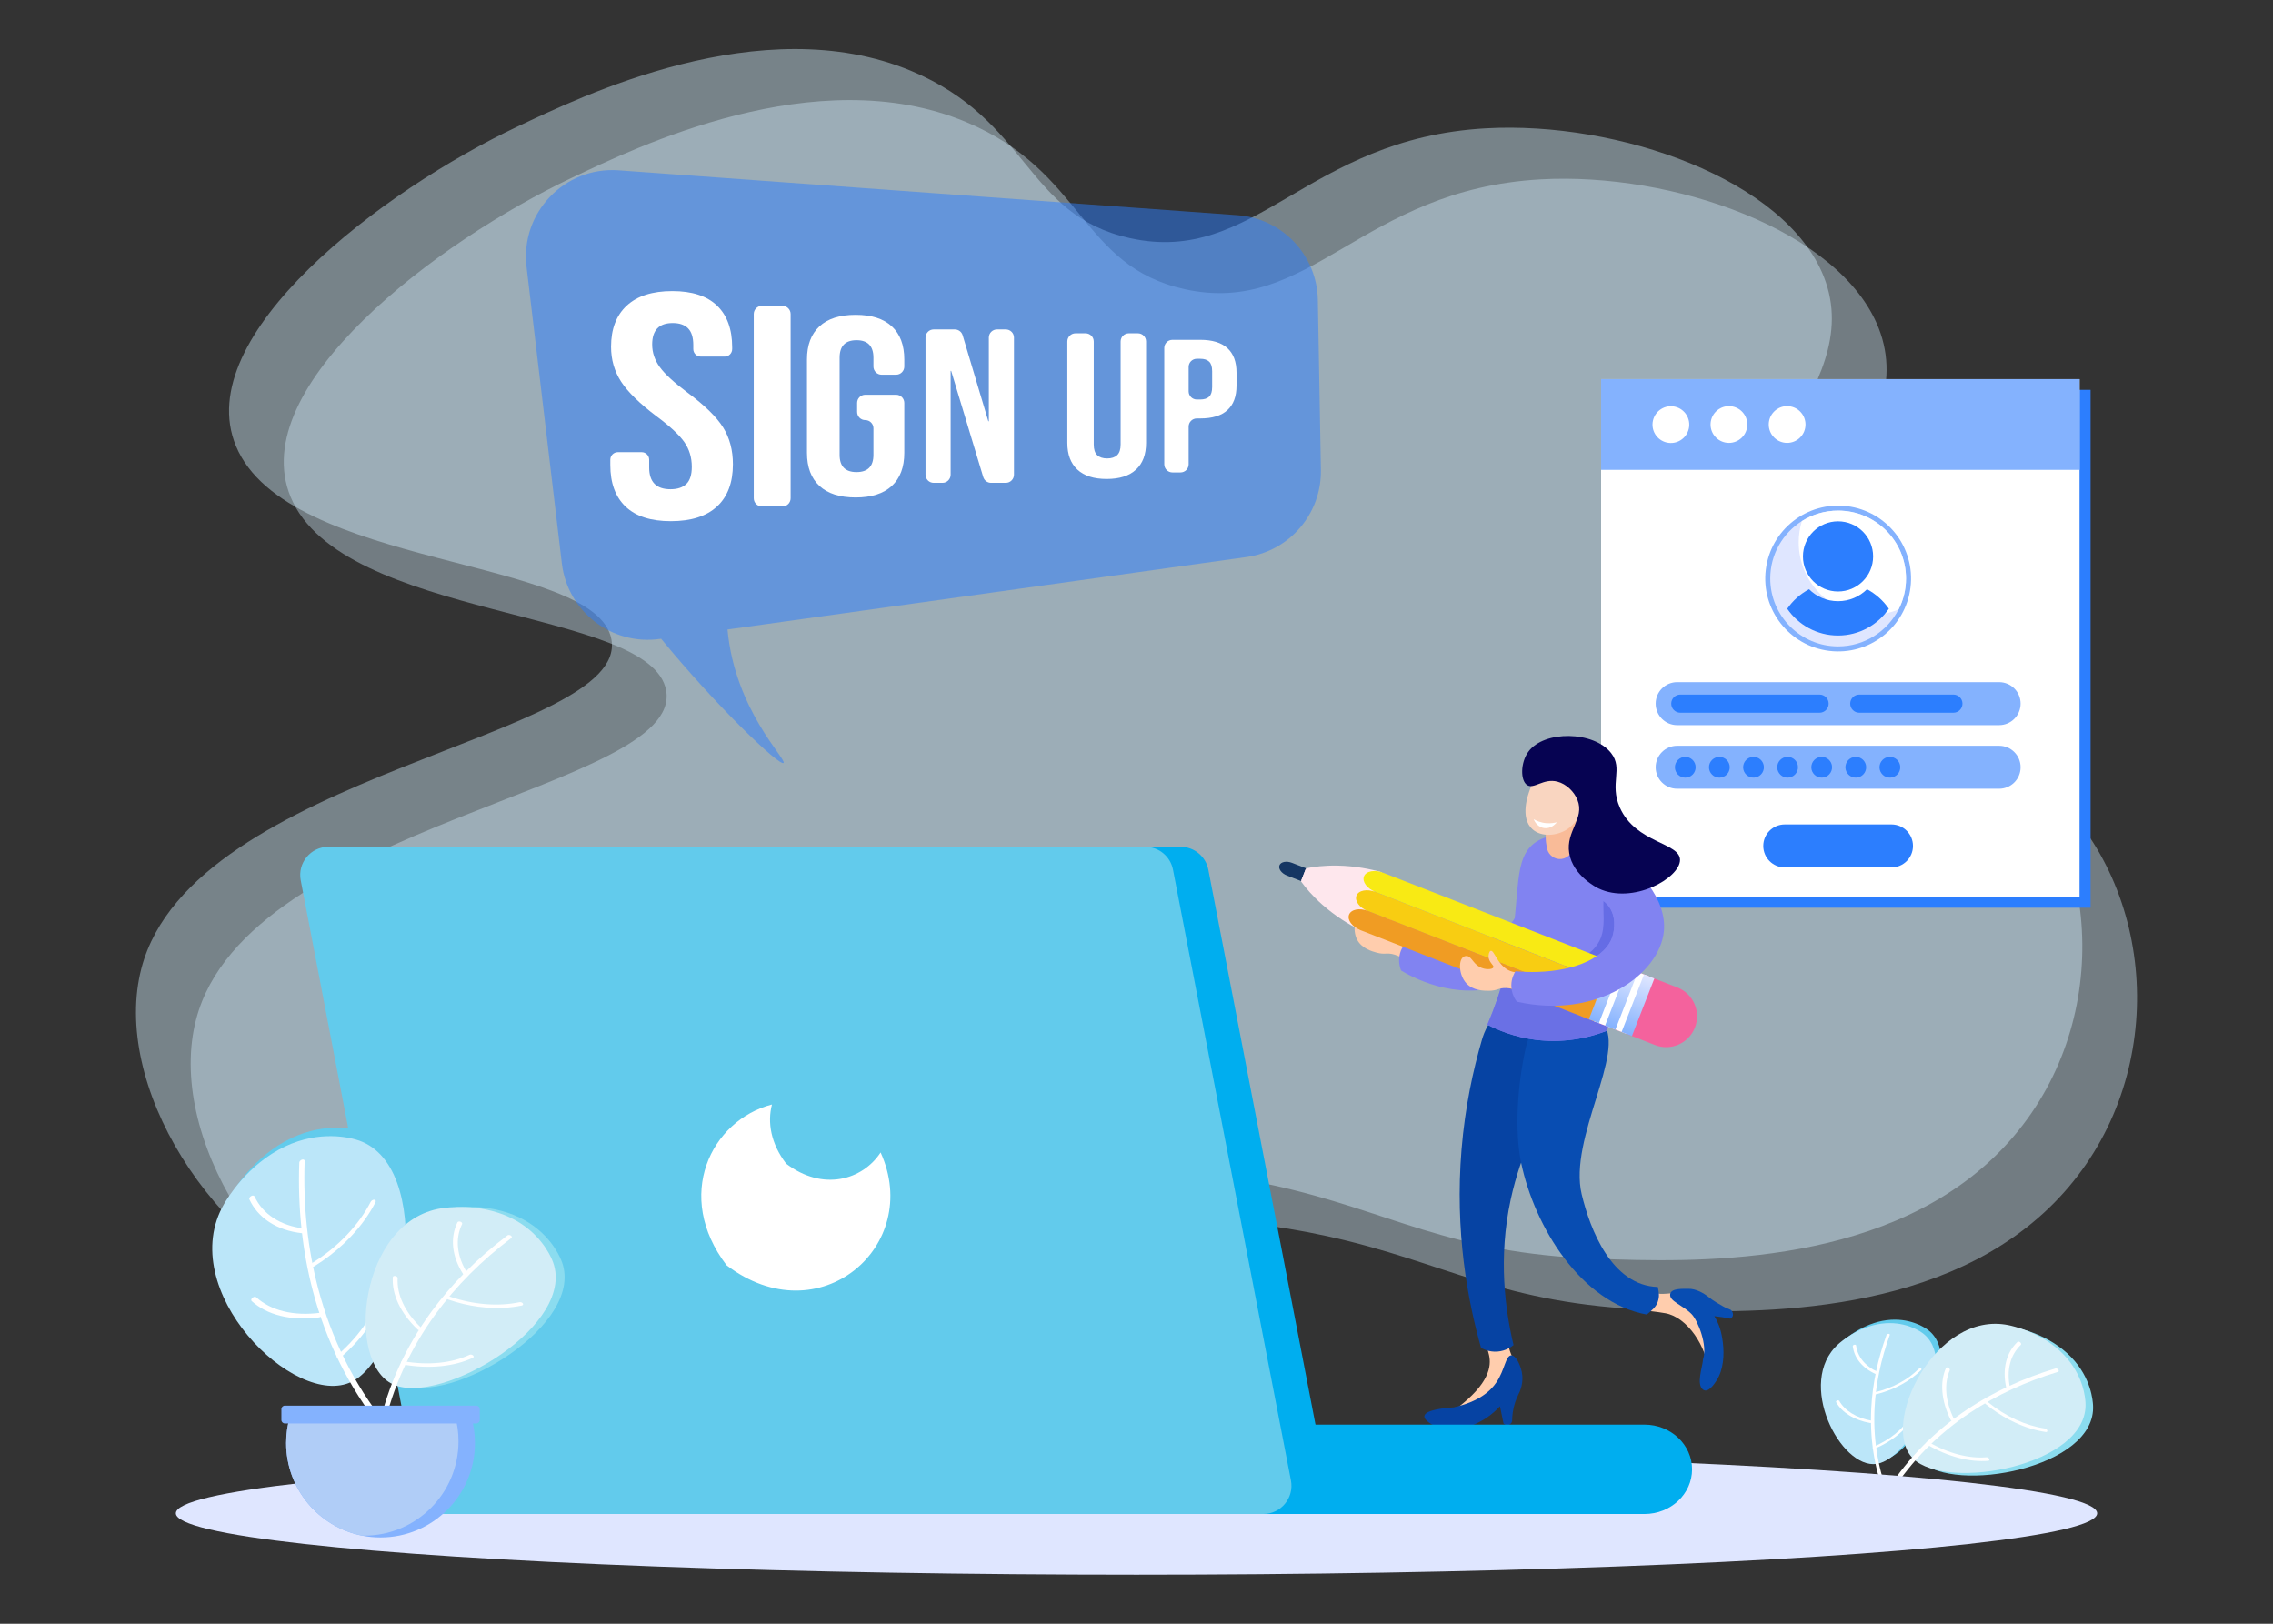 <svg xmlns="http://www.w3.org/2000/svg" enable-background="new 0 0 2800 2000" viewBox="0 0 2800 2000"><rect x="0" y="0" width="2800" height="2000" fill="#333333" stroke="none"/><rect width="2000" height="2000" x="400" fill="#fff" fill-rule="evenodd" clip-rule="evenodd" display="none"/><path fill="#d5f0ff" d="M707.58,1359.79c19.22,29.67,207.5,255.11,359.27,257.85c136.87,2.47,181.26-195.94,325.02-181.25  c107.05,10.94,120.67,124.87,244.7,164.42c121.91,38.87,283.1-8.02,364.25-95.77c422.15-456.43,199.57-1136.24-156.86-1327.9  c-160.95-86.55-258.86,152.78-596.89,109.99c-203.27-25.73-165.41-147.52-340.55-66.72C703.32,314.16,374.55,845.69,707.58,1359.79z  " display="none" opacity=".5"/><path fill="#62cbec" d="M2317.92,1798.83c43.99-6.62,104.87-129.56,54.97-162.2c-3.25-2.12-21.43-14.01-48.69-10.53     c-29.38,3.76-50.95,23.02-53.43,25.23C2218.1,1698.36,2273.6,1805.5,2317.92,1798.83z"/><path fill="#bbe6f9" d="M2311.7,1803.09c43.99-6.62,104.87-129.56,54.97-162.2c-3.25-2.13-21.43-14.01-48.69-10.53     c-29.38,3.76-50.95,23.02-53.43,25.23C2211.89,1702.62,2267.38,1809.76,2311.7,1803.09z"/><path fill="#fff" d="M2323.52,1840.49c0.03-0.01,0.05-0.02,0.08-0.02c1.1-0.37,1.78-1.24,1.51-1.96       c-12.48-33.28-17.81-68.67-15.84-105.17c1.57-29.19,7.84-59.1,18.63-88.92c0.29-0.8-0.36-1.48-1.46-1.5       c-1.1-0.02-2.22,0.61-2.51,1.42c-10.87,30.03-17.18,60.17-18.77,89.56c-1.98,36.77,3.39,72.41,15.96,105.93       C2321.37,1840.53,2322.44,1840.82,2323.52,1840.49z"/><path fill="#fff" d="M2312.28,1692.49c0.42-0.13,0.81-0.34,1.12-0.63c0.75-0.71,0.68-1.59-0.17-1.98       c-7.81-3.53-14.12-8.21-18.74-13.93c-4.48-5.54-7.18-11.81-8.03-18.65c-0.1-0.77-1.09-1.18-2.22-0.93       c-1.13,0.25-1.97,1.07-1.87,1.84c0.9,7.18,3.74,13.78,8.44,19.6c4.86,6.01,11.48,10.93,19.69,14.64       C2311.01,1692.68,2311.67,1692.68,2312.28,1692.49z"/><path fill="#fff" d="M2304.91,1752.63c0.6-0.18,1.13-0.53,1.43-0.99c0.51-0.78,0.1-1.57-0.92-1.75       c-9.35-1.71-17.59-4.76-24.48-9.05c-6.68-4.16-11.82-9.32-15.26-15.34c-0.39-0.67-1.56-0.86-2.63-0.42       c-1.07,0.44-1.62,1.34-1.23,2.02c3.62,6.33,9.02,11.75,16.04,16.12c7.25,4.51,15.9,7.71,25.73,9.51       C2304,1752.81,2304.47,1752.77,2304.91,1752.63z"/><path fill="#fff" d="M2318.29,1715.45c8.41-2.56,16.46-5.93,24.01-10.06c9.31-5.08,17.46-11.09,24.25-17.86       c0.72-0.72,0.6-1.6-0.27-1.95c-0.87-0.36-2.17-0.06-2.89,0.66c-6.46,6.45-14.22,12.17-23.08,17       c-9.14,4.99-19.04,8.82-29.42,11.38c-1.13,0.28-1.93,1.12-1.79,1.87c0.14,0.76,1.16,1.14,2.29,0.86       C2313.72,1716.78,2316.02,1716.15,2318.29,1715.45z"/><path fill="#fff" d="M2309.4,1784.38c0.11-0.03,0.22-0.07,0.32-0.12c10.27-4.39,19.54-9.9,27.57-16.38       c7.78-6.28,14.05-13.21,18.65-20.59c0.49-0.79,0.06-1.56-0.97-1.73c-1.02-0.17-2.25,0.33-2.74,1.11       c-4.37,7.03-10.34,13.62-17.75,19.59c-7.64,6.17-16.46,11.41-26.23,15.58c-1.06,0.45-1.59,1.36-1.19,2.03       C2307.44,1784.48,2308.44,1784.68,2309.4,1784.38z"/><path fill="#8bdcef" d="M2365.79,1799.63c41.19,40.87,217.23,8.81,212.51-68.82c-0.31-5.06-2.03-33.33-26.91-59.14     c-26.81-27.81-63.76-35.38-68-36.25C2393.17,1616.95,2324.29,1758.45,2365.79,1799.63z"/><path fill="#d2edf7" d="M2356.49,1796.44c41.19,40.87,217.23,8.81,212.51-68.82c-0.31-5.05-2.03-33.33-26.91-59.14     c-26.81-27.81-63.76-35.38-68-36.25C2383.87,1613.76,2314.99,1755.26,2356.49,1796.44z"/><path fill="#fff" d="M2326.56,1837.93c0.03,0.02,0.06,0.04,0.08,0.06c1.24,0.87,2.69,0.89,3.23,0.05       c25.1-38.98,57.97-72.12,97.69-98.49c31.76-21.08,67.94-37.82,107.54-49.76c1.07-0.32,1.26-1.53,0.43-2.69       c-0.83-1.16-2.37-1.85-3.44-1.53c-39.89,12.02-76.33,28.88-108.32,50.12c-40.01,26.56-73.12,59.94-98.4,99.2       C2324.85,1835.72,2325.38,1837.06,2326.56,1837.93z"/><path fill="#fff" d="M2472.65,1710.91c0.46,0.34,0.99,0.59,1.53,0.68c1.33,0.24,2.2-0.53,1.94-1.71       c-2.39-10.92-2.4-21.17-0.02-30.45c2.31-9,6.77-16.71,13.25-22.93c0.73-0.7,0.39-2.06-0.75-3.05       c-1.14-0.99-2.66-1.22-3.38-0.53c-6.82,6.53-11.5,14.64-13.93,24.09c-2.5,9.76-2.5,20.53,0.02,32       C2471.46,1709.72,2471.98,1710.42,2472.65,1710.91z"/><path fill="#fff" d="M2403.98,1750.03c0.65,0.48,1.44,0.77,2.14,0.72c1.22-0.08,1.72-1.12,1.12-2.33       c-5.49-11.11-8.72-22.1-9.6-32.66c-0.85-10.23,0.55-19.62,4.16-27.92c0.4-0.93-0.31-2.31-1.61-3.08       c-1.29-0.77-2.67-0.65-3.07,0.28c-3.8,8.71-5.27,18.59-4.38,29.34c0.92,11.1,4.31,22.65,10.09,34.33       C2403.1,1749.22,2403.51,1749.68,2403.98,1750.03z"/><path fill="#fff" d="M2453.31,1735.08c9.23,6.8,19.02,12.6,29.22,17.29c12.56,5.78,25.2,9.64,37.58,11.46       c1.32,0.19,2.14-0.61,1.83-1.81c-0.31-1.19-1.63-2.32-2.94-2.51c-11.77-1.74-23.8-5.4-35.76-10.9       c-12.33-5.68-24.05-13.05-34.81-21.92c-1.17-0.96-2.67-1.15-3.35-0.42c-0.68,0.73-0.29,2.1,0.88,3.07       C2448.36,1731.33,2450.81,1733.24,2453.31,1735.08z"/><path fill="#fff" d="M2374.27,1779.47c0.12,0.09,0.24,0.17,0.38,0.25c12.58,7.33,25.57,12.74,38.61,16.09       c12.63,3.25,24.76,4.42,36.07,3.48c1.2-0.1,1.68-1.16,1.06-2.36c-0.62-1.2-2.1-2.1-3.3-2c-10.76,0.9-22.3-0.22-34.32-3.31       c-12.4-3.19-24.76-8.34-36.73-15.31c-1.3-0.76-2.66-0.61-3.04,0.34C2372.64,1777.49,2373.21,1778.68,2374.27,1779.47z"/><g><path fill="#d5f0ff" d="M2160.89,728.16c50.39,110.85,209.75,80.39,320.61,207.12c115.15,131.63,115.66,355.03-25.48,490.3    c-143.21,137.26-375.07,128.97-488.12,124.92c-185.78-6.65-254.18-58.8-400.75-90.84c-513.07-112.18-804.04,280.01-1131.94,146.68    c-178.42-72.55-297.95-272.48-260.99-413.74c63.25-241.79,600.34-283.1,578.97-404.91c-17.95-102.36-399.48-86.2-462.54-238.36    c-56.53-136.42,181.38-315.31,347.09-393.58c76.38-36.08,299.94-145.5,484.6-68.47c146.1,60.95,140.7,177.41,269.35,205.98    c155.1,34.45,217.27-122.77,438.58-135.2c163.07-9.16,369.31,62.72,416.55,183.12C2302.35,482.72,2100.12,594.47,2160.89,728.16z" opacity=".42"/><path fill="#d5f0ff" d="M2228.29,791.03c50.39,110.85,209.75,80.39,320.61,207.12c115.15,131.63,115.66,355.03-25.48,490.3    c-143.21,137.26-375.07,128.97-488.12,124.92c-185.78-6.65-254.18-58.8-400.75-90.84c-513.07-112.18-804.04,280.01-1131.94,146.68    c-178.42-72.55-297.95-272.48-260.99-413.74c63.25-241.79,600.34-283.1,578.97-404.91c-17.95-102.36-399.48-86.2-462.54-238.36    c-56.53-136.42,181.38-315.31,347.09-393.58c76.38-36.08,299.94-145.5,484.6-68.47c146.1,60.95,140.7,177.41,269.35,205.98    c155.1,34.45,217.27-122.77,438.58-135.2c163.07-9.16,369.31,62.72,416.55,183.12C2369.75,545.6,2167.52,657.35,2228.29,791.03z" opacity=".39"/></g><ellipse cx="1400" cy="1863.92" fill="#dfe6ff" rx="1183.37" ry="75.67"/><g><path fill="#2c7efe" d="M1623.38,369.42c-0.98-55.13-43.86-100.4-98.85-104.38c-254.14-18.42-508.27-36.83-762.41-55.25    c-66.79-4.84-121.44,52.39-113.52,118.88c14.5,121.79,29,243.59,43.5,365.38c7.06,59.28,61.42,101.2,120.55,92.95    c0.58-0.08,1.16-0.16,1.74-0.24c67.94,82.92,146.38,157.81,150.85,152.9c4.04-4.44-60.13-65.55-69.06-164.31    c213.04-29.73,426.08-59.45,639.12-89.18c53.37-7.45,92.78-53.57,91.82-107.45C1625.88,508.95,1624.63,439.18,1623.38,369.42z" opacity=".5"/><path fill="#fff" d="M770.67,624.07c-12.59-11.94-18.88-29.06-18.88-51.38v-6.47c0-5.13,4.16-9.28,9.28-9.28h29.33     c5.13,0,9.28,4.16,9.28,9.28v9.62c0,17.85,8.75,26.77,26.25,26.77c8.59,0,15.12-2.17,19.57-6.5c4.45-4.33,6.68-11.35,6.68-21.06     c0-11.54-3.07-21.71-9.21-30.51c-6.14-8.79-17.5-19.35-34.08-31.69c-20.88-15.75-35.46-29.98-43.75-42.72     c-8.29-12.73-12.43-27.1-12.43-43.11c0-21.78,6.45-38.64,19.34-50.59c12.9-11.94,31.62-17.91,56.19-17.91     c24.25,0,42.6,5.97,55.04,17.91c12.43,11.95,18.65,29.07,18.65,51.38v2.13c0,5.13-4.16,9.28-9.28,9.28H863.3     c-5.13,0-9.28-4.16-9.28-9.28v-4.89c0-9.45-2.15-16.34-6.45-20.67c-4.3-4.33-10.59-6.5-18.88-6.5c-16.89,0-25.33,8.8-25.33,26.38     c0,9.98,3.14,19.29,9.44,27.95c6.29,8.66,17.73,19.16,34.31,31.49c21.18,15.75,35.76,30.06,43.75,42.91     c7.98,12.86,11.97,27.95,11.97,45.27c0,22.58-6.53,39.9-19.57,51.97c-13.05,12.08-32.01,18.11-56.88,18.11     C801.83,641.98,783.25,636.01,770.67,624.07z"/><path fill="#fff" d="M938.57,376.7h25.32c5.55,0,10.05,4.5,10.05,10.05v227.01c0,5.55-4.5,10.05-10.05,10.05h-25.32     c-5.55,0-10.05-4.5-10.05-10.05V386.75C928.52,381.2,933.02,376.7,938.57,376.7z"/><path fill="#fff" d="M1009.43,598.52c-10.23-9.48-15.35-23.07-15.35-40.78V442.76c0-17.7,5.12-31.29,15.35-40.78     c10.23-9.48,25.09-14.22,44.59-14.22c19.49,0,34.36,4.74,44.59,14.22c10.23,9.48,15.35,23.07,15.35,40.78v8.7     c0,5.55-4.5,10.05-10.05,10.05h-17.91c-5.55,0-10.05-4.5-10.05-10.05v-10.88c0-14.37-6.94-21.56-20.83-21.56     c-13.89,0-20.83,7.19-20.83,21.56v119.67c0,14.17,6.94,21.25,20.83,21.25c13.89,0,20.83-7.08,20.83-21.25v-32.75     c0-5.55-4.5-10.05-10.05-10.05l0,0c-5.55,0-10.05-4.5-10.05-10.05v-11.14c0-5.55,4.5-10.05,10.05-10.05h38.01     c5.55,0,10.05,4.5,10.05,10.05v61.5c0,17.71-5.12,31.3-15.35,40.78c-10.24,9.48-25.1,14.22-44.59,14.22     C1034.53,612.73,1019.67,608,1009.43,598.52z"/><path fill="#fff" d="M1150.16,405.75h26.05c4.44,0,8.36,2.92,9.63,7.17l31.65,105.96h0.63V415.8c0-5.55,4.5-10.05,10.05-10.05     h10.85c5.55,0,10.05,4.5,10.05,10.05v168.9c0,5.55-4.5,10.05-10.05,10.05h-18.18c-4.43,0-8.34-2.9-9.62-7.14l-39.53-130.83h-0.63     V584.7c0,5.55-4.5,10.05-10.05,10.05h-10.85c-5.55,0-10.05-4.5-10.05-10.05V415.8C1140.11,410.25,1144.61,405.75,1150.16,405.75z     "/><path fill="#fff" d="M1327.23,578.47c-8.28-7.66-12.42-18.66-12.42-32.98v-124.9c0-5.55,4.5-10.05,10.05-10.05h12.42     c5.55,0,10.05,4.5,10.05,10.05v126.92c0,6.07,1.43,10.45,4.29,13.14c2.85,2.7,6.95,4.04,12.27,4.04c5.32,0,9.41-1.35,12.27-4.04     c2.85-2.69,4.29-7.08,4.29-13.14V420.59c0-5.55,4.5-10.05,10.05-10.05h11.24c5.55,0,10.05,4.5,10.05,10.05v124.9     c0,14.32-4.14,25.32-12.42,32.98c-8.28,7.67-20.3,11.5-36.07,11.5C1347.53,589.97,1335.51,586.14,1327.23,578.47z"/><path fill="#fff" d="M1434.19,428.61c0-5.55,4.5-10.05,10.05-10.05h34.18c14.92,0,26.12,3.42,33.58,10.27     c7.46,6.85,11.19,16.88,11.19,30.11v16.1c0,13.23-3.73,23.26-11.19,30.11c-7.47,6.85-18.66,10.27-33.58,10.27h-4.15     c-5.55,0-10.05,4.5-10.05,10.05v46.42c0,5.55-4.5,10.05-10.05,10.05h-9.93c-5.55,0-10.05-4.5-10.05-10.05V428.61z      M1478.42,492.08c4.92,0,8.6-1.17,11.06-3.5c2.46-2.33,3.69-6.3,3.69-11.9V457.3c0-5.6-1.23-9.57-3.69-11.9     c-2.46-2.33-6.14-3.5-11.06-3.5h-4.15c-5.55,0-10.05,4.5-10.05,10.05v30.08c0,5.55,4.5,10.05,10.05,10.05H1478.42z"/></g><g><rect width="589.36" height="637.92" x="1985.92" y="480.17" fill="#2c7efe"/><rect width="589.36" height="637.92" x="1972.33" y="466.99" fill="#fff"/><rect width="589.36" height="111.76" x="1972.33" y="466.99" fill="#84b2fe"/><circle cx="2058.15" cy="522.87" r="22.64" fill="#fff" transform="rotate(-76.714 2058.31 522.852)"/><circle cx="2129.83" cy="522.87" r="22.64" fill="#fff" transform="rotate(-45.001 2129.838 522.9)"/><circle cx="2201.52" cy="522.87" r="22.64" fill="#fff" transform="rotate(-45.001 2201.527 522.9)"/><circle cx="2264.31" cy="712.55" r="89.78" fill="#84b2fe" transform="rotate(-82.981 2264.34 712.548)"/><path fill="#dfe6ff" d="M2347.91,712.55c0,13.76-3.32,26.74-9.21,38.19c-13.87,26.97-41.98,45.41-74.39,45.41    c-46.17,0-83.6-37.43-83.6-83.6c0-29.74,15.53-55.86,38.93-70.68c12.92-8.19,28.24-12.92,44.67-12.92    C2310.48,628.95,2347.91,666.38,2347.91,712.55z"/><path fill="#fff" d="M2347.91,712.55c0,13.76-3.32,26.74-9.21,38.19c-10.39,4.23-21.76,6.57-33.67,6.57    c-49.31,0-89.28-39.97-89.28-89.28c0-9.1,1.36-17.88,3.89-26.15c12.92-8.19,28.24-12.92,44.67-12.92    C2310.48,628.95,2347.91,666.38,2347.91,712.55z"/><path fill="#2c7efe" d="M2264.21,642.15c23.87,0,43.21,19.35,43.21,43.21c0,11.98-4.87,22.82-12.74,30.64     c-7.81,7.77-18.58,12.57-30.47,12.57s-22.65-4.8-30.47-12.57c-7.87-7.83-12.75-18.67-12.75-30.64     C2221,661.49,2240.35,642.15,2264.21,642.15z"/><path fill="#2c7efe" d="M2201.63,749.79c13.67,19.91,36.6,32.98,62.58,32.98s48.91-13.06,62.58-32.98     c-6.89-10-16.11-18.27-26.89-24.02c-9.15,9.1-21.76,14.73-35.69,14.73s-26.54-5.63-35.69-14.73     C2217.75,731.52,2208.52,739.79,2201.63,749.79z"/><path fill="#84b2fe" d="M2462.6,840.2h-396.58c-14.62,0-26.47,11.85-26.47,26.47l0,0c0,14.62,11.85,26.47,26.47,26.47h396.58    c14.62,0,26.47-11.85,26.47-26.47l0,0C2489.07,852.06,2477.22,840.2,2462.6,840.2z"/><path fill="#2c7efe" d="M2241.46,877.86H2069.9c-6.18,0-11.18-5.01-11.18-11.18l0,0c0-6.18,5.01-11.18,11.18-11.18h171.56    c6.18,0,11.18,5.01,11.18,11.18l0,0C2252.64,872.85,2247.63,877.86,2241.46,877.86z"/><path fill="#2c7efe" d="M2406.29,877.86h-115.93c-6.18,0-11.18-5.01-11.18-11.18l0,0c0-6.18,5.01-11.18,11.18-11.18h115.93    c6.18,0,11.18,5.01,11.18,11.18l0,0C2417.48,872.85,2412.47,877.86,2406.29,877.86z"/><path fill="#84b2fe" d="M2462.6,918.56h-396.58c-14.62,0-26.47,11.85-26.47,26.47l0,0c0,14.62,11.85,26.47,26.47,26.47h396.58    c14.62,0,26.47-11.85,26.47-26.47l0,0C2489.07,930.41,2477.22,918.56,2462.6,918.56z"/><circle cx="2076.06" cy="945.03" r="12.78" fill="#2c7efe" transform="rotate(-45.001 2076.057 945.062)"/><circle cx="2118.05" cy="945.03" r="12.78" fill="#2c7efe" transform="rotate(-45.001 2118.05 945.062)"/><circle cx="2160.04" cy="945.03" r="12.78" fill="#2c7efe" transform="rotate(-80.781 2160.063 944.999)"/><circle cx="2202.04" cy="945.03" r="12.78" fill="#2c7efe" transform="rotate(-80.781 2202.056 944.998)"/><circle cx="2244.03" cy="945.03" r="12.78" fill="#2c7efe" transform="rotate(-80.781 2244.049 944.997)"/><circle cx="2286.02" cy="945.03" r="12.78" fill="#2c7efe" transform="rotate(-80.781 2286.042 944.997)"/><circle cx="2328.01" cy="945.03" r="12.78" fill="#2c7efe" transform="rotate(-80.781 2328.034 944.996)"/><path fill="#2c7efe" d="M2330.04,1015.48h-131.46c-14.62,0-26.47,11.85-26.47,26.47l0,0c0,14.62,11.85,26.47,26.47,26.47h131.46    c14.62,0,26.47-11.85,26.47-26.47l0,0C2356.51,1027.33,2344.66,1015.48,2330.04,1015.48z"/></g><g><path fill="#ffcdad" d="M1858.67,1659.52c3.32,13.01,8.38,17.44,9.28,27.47c1.21,13.45-6.21,24.33-10.14,30.09     c-21.95,32.19-75.99,29.03-79.24,28.8c48.7-31.96,57.74-55.48,56.51-71.33c-1.16-14.94-11.92-29.22-5.18-38.08     c5.3-6.97,18.07-6.14,27.14-4.65C1856.25,1638.27,1855.78,1648.18,1858.67,1659.52z"/><path fill="#0643a3" d="M1861.67,1669.45c-7.05,0.17-7.86,17.75-18.28,33.17c-7.3,10.81-21.57,23.87-52.48,30.83     c-10.64,0.71-35.14,2.96-36.28,10.63c-0.81,5.48,10.56,11.89,18.26,14.6c20.12,7.07,39.93-2.52,47.92-6.38     c6.5-3.14,16.77-9.13,26.93-20.21c1.44,7.01,2.88,14.03,4.32,21.04c0.24,0.29,2.05,2.42,4.82,2.35c2.67-0.07,5.13-2.17,5.84-5.16     c0-3.25,0.22-6.88,0.8-10.8c1.32-8.83,4.07-16.04,6.64-21.33c2.12-4.01,7.28-15.11,4.42-28.52     C1872.91,1681.78,1867.64,1669.31,1861.67,1669.45z"/><path fill="#0643a3" d="M1825.58,1280.5c-11,37.55-20.83,82.96-25.16,134.95c-8.48,101.82,7.65,186.85,24.02,244.73     c2.67,1.54,10.14,5.41,20.27,4.62c10.47-0.81,17.41-6.1,19.75-8.05c-10.1-42.7-19.19-106.79-3.43-179.55     c25.17-116.24,97.77-180.91,69.76-219.58c-14.43-19.91-52.57-28.82-77.77-14.87C1834.85,1252.82,1827.95,1272.27,1825.58,1280.5z     "/><path fill="#ffcdad" d="M1718.18,1175.95c-10.06-3.1-11.68,0.36-22.27-2.53c-5.52-1.51-18.62-5.01-24.28-16.29    c-6.09-12.14-2.2-29.49,5.05-32.08c1.69-0.6,3.25-0.3,3.61-0.22c6.17,1.34,5.53,10.69,12.53,17.4c5.71,5.47,14.37,7.14,16.22,4.91    c1.89-2.28-4.25-7.62-2.16-14.82c0.52-1.8,2.09-5.64,4.19-5.72c4.59-0.18,3.26,17.84,14.85,28.55    c10.63,9.83,23.49,4.89,26.53,12.59c2.59,6.55-3.72,17.49-11.02,19.06C1734.46,1188.33,1731.89,1180.18,1718.18,1175.95z"/><path fill="#8183f1" d="M1724.66,1174.07c-2.88,10.22,0.18,18.69,1.27,21.37c11.2,6.73,65.95,38.1,125.44,18.08    c61.47-20.69,106.91-89.16,92.22-119.59c-8.66-17.93-40.26-26.89-56.87-16.83c-16.9,10.24-5.11,32.21-22.78,56.94    c-22.06,30.89-70.36,38.51-104.14,32.58c-11.09-1.95-19.92-5.23-25.77-7.78C1731.78,1160.93,1726.94,1165.96,1724.66,1174.07z"/><path fill="#ffcdad" d="M2045.8,1593.71c8.66,0.19,21.31-2.01,28.73-1.39c9.96,0.83,21.25,10.56,24.84,15.14     c20.06,25.58,15.91,55.32,5.49,83.06c-2.35-32.35-26.55-68.11-53.22-72.93c-25.14-4.55-32.12-0.9-40.2-14.68     c-6.36-10.85,11.09-12.97,13.12-19.56C2030.27,1588.67,2038.24,1593.54,2045.8,1593.71z"/><path fill="#084db2" d="M2057.44,1593.96c-1.46,9.01,15.48,13.37,26.51,24.83c7.73,8.03,19.76,38.61,14,55.26     c-0.73,10.01-8.61,30.88-0.16,37.54c6.04,4.75,13.6-6.14,16.85-11.28c8.49-13.42,9.58-31.34,7.67-46.76     c-1.56-12.54-4.21-22.05-10.46-32.4c6.65,0.65,13.06,1.75,19.6,3.09c1.64-1.07,2.69-1.49,3.23-3.82s-0.56-5.57-2.8-7.11     c-3.29-1.42-6.18-2.44-9.28-4.24c-6.97-4.07-11.04-6.03-18.27-11.8c-5.58-4.45-15.46-10.11-24.49-9.79     C2074.52,1587.65,2058.68,1586.32,2057.44,1593.96z"/><path fill="#084db2" d="M1879.43,1291.04c-10.02,44.49-13.99,101.43-5.54,141.58c16.54,78.64,73.87,172.13,154.75,186.56     c5.69-4.8,11.29-9.12,13.44-15.54c2.28-6.8,1.66-10.49,0.12-18.43c-56.89-1.65-83.44-71-93.78-114.13     c-16.53-68.9,55.34-175.95,26.31-210.49c-14.95-17.79-53.16-21.38-72.63-8.96C1888.05,1260.6,1881.62,1281.31,1879.43,1291.04z"/><path fill="#8183f1" d="M1987.83,1228.98c-2.18,13.1-4.88,26.63-8.08,40.52c-16.1,6.34-48.22,16.37-88.39,11.2    c-25.78-3.32-45.97-11.75-59.17-18.62c9.48-22.01,16.38-42.8,21.44-62c2.73-10.38,4.92-20.28,6.67-29.66    c13.16-70.24,2.93-114.1,31.84-133.33c18.74-12.46,42.71-7.14,43.86-6.88c20.89,4.88,32.8,21.06,38.76,29.1    C1996.16,1088.2,2000.92,1150.84,1987.83,1228.98z"/><path fill="#f9bb98" d="M1906.35,1013.65c-3.47,12.29-2.29,23.02-1.01,29.42c0.81,8.12,7.34,14.46,15.18,15.02    c8.38,0.59,16.13-5.6,17.42-14.26c1.82-9.56,3.32-20.58,3.93-32.84c0.71-14.24,0.06-27-1.13-37.85    C1936.12,975.5,1913.72,987.56,1906.35,1013.65z"/><path fill="#f9d5c0" d="M1894.61,956.57c-5.64,4.29-7.76,9.98-10.05,16.12c-1.96,5.27-12.88,34.58,3.36,48.87    c11.25,9.9,30.17,7.87,42.22,0.18c17.99-11.5,26.88-39.64,13.34-57.16C1931.98,949.72,1907.59,946.69,1894.61,956.57z"/><path fill="#fff" d="M1889.21,1009.01c3.18,1.85,8.61,4.38,15.85,4.93c5.21,0.4,9.66-0.36,12.83-1.18    c-0.87,1.1-5.45,6.67-12.46,7.3C1898.57,1020.67,1892.14,1016.31,1889.21,1009.01z"/><path fill="#66f" d="M1941.72,1030.66"/><path fill="#656ce5" d="M1893.72,1197.18c48.62-1.37,84.72-18.6,92.52-43.38c0.89-2.8,5.91-20.02-2.46-34.48    c-2.33-4.01-5.26-7.09-8.55-9.57c-0.67,13.36,2.5,31.09-3.42,45.85C1965.37,1171.64,1946.38,1188.76,1893.72,1197.18z"/><path fill="#6a70e5" d="M1987.83,1228.98c-2.18,13.1-4.88,26.63-8.08,40.52c-16.1,6.34-48.22,16.37-88.39,11.2    c-25.78-3.32-45.97-11.75-59.17-18.62c9.48-22.01,16.38-42.8,21.44-62c28.66,2.94,57.32,5.87,85.98,8.81    C1955.68,1215.58,1971.75,1222.28,1987.83,1228.98z"/><g><path fill="#f4629d" d="M2087.96,1265.57L2087.96,1265.57c7.63-19.56-2.05-41.6-21.61-49.23l-85.56-33.36     c-19.56-7.63-41.6,2.05-49.23,21.61h0c-7.63,19.56,2.05,41.6,21.61,49.23l85.56,33.36     C2058.29,1294.81,2080.33,1285.13,2087.96,1265.57z"/><path fill="#153663" d="M1576.1,1065.82L1576.1,1065.82c1.69-4.33,8.66-5.66,15.58-2.97l37.34,14.56      c6.91,2.7,11.15,8.39,9.46,12.73l0,0c-1.69,4.33-8.66,5.66-15.58,2.97l-37.34-14.56      C1578.65,1075.85,1574.41,1070.15,1576.1,1065.82z"/><path fill="#fee7ed" d="M1603.01,1084.33l5.77-14.79c9.63-1.94,22.69-3.65,38.78-3.35c22.33,0.42,41.54,4.55,54.51,8.13      c-5.48,14.07-10.97,28.14-16.45,42.2L1603.01,1084.33z"/><path fill="#fee7ed" d="M1608.3,1070.76l-5.77,14.79c5.78,7.95,14.23,18.04,26.28,28.71c16.73,14.8,33.66,24.77,45.63,30.91      c5.48-14.07,10.97-28.14,16.45-42.2L1608.3,1070.76z"/><path fill="#f8ea14" d="M1680.21,1079.46L1680.21,1079.46c2.55-6.55,13.09-8.55,23.53-4.48l288.55,112.49      c10.44,4.07,16.84,12.68,14.29,19.22l0,0c-2.55,6.55-13.09,8.55-23.53,4.48l-288.55-112.49      C1684.05,1094.61,1677.65,1086.01,1680.21,1079.46z"/><path fill="#f8cd12" d="M1670.96,1103.17L1670.96,1103.17c2.55-6.55,13.09-8.55,23.53-4.48l288.55,112.49      c10.44,4.07,16.84,12.68,14.29,19.22l0,0c-2.55,6.55-13.09,8.55-23.53,4.48l-288.55-112.49      C1674.81,1118.32,1668.41,1109.71,1670.96,1103.17z"/><path fill="#f09c23" d="M1661.83,1126.6L1661.83,1126.6c2.55-6.55,13.09-8.55,23.53-4.48l288.55,112.49      c10.44,4.07,16.84,12.68,14.29,19.22l0,0c-2.55,6.55-13.09,8.55-23.53,4.48l-288.55-112.49      C1665.68,1141.75,1659.28,1133.14,1661.83,1126.6z"/><rect width="76.03" height="43.49" x="1959.47" y="1208.56" fill="#fff" transform="rotate(111.297 1997.507 1230.333)"/><g><linearGradient id="a" x1="314.913" x2="390.946" y1="-827.95" y2="-827.95" gradientTransform="scale(-1 1) rotate(68.698 -2312.21 -1507.574)" gradientUnits="userSpaceOnUse"><stop offset="0" stop-color="#dfe6ff"/><stop offset="1" stop-color="#84b2fe"/></linearGradient><polygon fill="url(#a)" points="1957.27 1255.43 1969.57 1260.22 1997.19 1189.38 1984.89 1184.59"/><linearGradient id="b" x1="314.911" x2="390.944" y1="-806.318" y2="-806.318" gradientTransform="scale(-1 1) rotate(68.698 -2312.21 -1507.574)" gradientUnits="userSpaceOnUse"><stop offset="0" stop-color="#dfe6ff"/><stop offset="1" stop-color="#84b2fe"/></linearGradient><polygon fill="url(#b)" points="1977.21 1263.2 1989.94 1268.16 2017.56 1197.32 2004.83 1192.36"/><linearGradient id="c" x1="314.91" x2="390.943" y1="-784.459" y2="-784.459" gradientTransform="scale(-1 1) rotate(68.698 -2312.21 -1507.574)" gradientUnits="userSpaceOnUse"><stop offset="0" stop-color="#dfe6ff"/><stop offset="1" stop-color="#84b2fe"/></linearGradient><polygon fill="url(#c)" points="1997.58 1271.14 2010.31 1276.1 2037.93 1205.26 2025.2 1200.3"/></g></g><g><path fill="#ffcdad" d="M1855.96,1217.02c-10.52-0.38-11.19,3.39-22.16,3.36c-5.72-0.02-19.29,0.01-27.68-9.4     c-9.04-10.13-9.8-27.9-3.48-32.29c1.47-1.02,3.06-1.13,3.43-1.15c6.3-0.32,8.12,8.89,16.63,13.54     c6.93,3.79,15.73,3.15,16.94,0.52c1.23-2.69-6.09-6.25-5.94-13.74c0.04-1.87,0.55-5.99,2.56-6.62     c4.38-1.37,7.79,16.37,21.77,23.7c12.82,6.72,23.95-1.39,28.89,5.25c4.2,5.65,0.96,17.85-5.68,21.28     C1874.9,1224.73,1870.3,1217.53,1855.96,1217.02z"/><path fill="#8183f1" d="M1861.73,1213.51c-0.12,10.62,5.04,18,6.79,20.31c98.97,22.23,176.15-33.82,181.18-86.88     c3.59-37.87-28.98-80.14-76.67-105.09c-16.52-1.93-31.27,4.2-37.57,15.51c-3.94,7.07-4.88,16.69-1.49,24.98     c6.94,16.94,27.28,16.87,41.26,27.41c3.29,2.48,6.22,5.56,8.55,9.57c8.38,14.46,3.35,31.69,2.46,34.48     c-7.81,24.78-43.9,42.01-92.52,43.38c-8.6,0.24-17.61-0.01-26.91-0.81C1865.18,1198.98,1861.82,1205.09,1861.73,1213.51z"/></g><path fill="#060352" d="M1881.11,966.91c-8.33-5.61-8.18-27.45,1.49-40.87c19.33-26.82,80.8-25.71,102.05,1.49    c15.33,19.62-2.45,37.21,10.79,67.18c19.46,44.06,74.18,42.93,74.11,64.56c-0.07,22.24-58.02,55.26-100.41,35.05    c-1.48-0.7-31.57-15.58-36.1-43.54c-4.41-27.25,19.42-42.43,10.19-65.46c-4.02-10.02-13.57-19.69-24.75-22.57    C1901.18,958.3,1889.48,972.55,1881.11,966.91z"/></g><g><path fill="#00aeef" d="M2025.81,1754.74H1155.9c-32.35,0-58.57,24.64-58.57,55.03c0,30.39,26.23,55.04,58.57,55.04h869.92    c32.35,0,58.57-24.64,58.57-55.04C2084.39,1779.38,2058.16,1754.74,2025.81,1754.74z"/><path fill="#00aeef" d="M1599.64,1864.81H563.55c-52.49-273.92-104.98-547.84-157.47-821.76h1048.27    c16.64,0,30.95,11.81,34.11,28.15l145.29,752.29C1637.89,1844.92,1621.47,1864.81,1599.64,1864.81z"/><path fill="#62cbec" d="M1556.11,1864.81H548.73c-16.67,0-30.98-11.83-34.12-28.2c-48.05-250.76-96.1-501.53-144.16-752.29    c-4.1-21.42,12.31-41.27,34.12-41.27h1006.25c16.65,0,30.95,11.81,34.11,28.15l145.29,752.29    C1594.35,1844.92,1577.93,1864.81,1556.11,1864.81z"/><path fill="#fff" d="M968.41,1433.28c-18.99-24.93-23.16-50.88-17.48-72.88c-75.32,19.59-120.99,112.66-55.91,198.08    c114.19,86.96,241.99-23.93,189.76-138.99C1062.71,1453.24,1013.87,1467.9,968.41,1433.28z"/></g><g><path fill="#62cbec" d="M441.5,1691.45c69.41-34.55,104.5-271.06,4.25-298.45c-6.53-1.78-43.04-11.76-86.39,8.63      c-46.71,21.97-72.16,65.47-75.08,70.47C222.13,1578.3,371.57,1726.26,441.5,1691.45z"/><path fill="#bbe6f9" d="M433.48,1701.85c69.41-34.55,104.5-271.06,4.25-298.44c-6.53-1.78-43.04-11.76-86.39,8.63      c-46.71,21.97-72.16,65.47-75.09,70.47C214.11,1588.7,363.54,1736.66,433.48,1701.85z"/><path fill="#fff" d="M473.11,1757.54c0.04-0.03,0.08-0.05,0.11-0.08c1.63-1.2,2.28-3.02,1.45-4.06        c-38.53-48.51-66.33-104.34-82.63-165.93c-13.03-49.24-18.66-102.22-16.74-157.45c0.05-1.49-1.39-2.25-3.22-1.7        c-1.83,0.55-3.36,2.21-3.41,3.7c-1.93,55.63,3.74,108.98,16.86,158.59c16.41,62.04,44.41,118.27,83.22,167.13        C469.57,1758.76,471.5,1758.66,473.11,1757.54z"/><path fill="#fff" d="M375.18,1518.12c0.63-0.44,1.17-1,1.52-1.64c0.87-1.58,0.27-3.01-1.34-3.19        c-14.85-1.66-27.81-6.06-38.54-13.06c-10.39-6.79-18.23-15.75-23.31-26.62c-0.57-1.22-2.44-1.38-4.18-0.36        c-1.74,1.02-2.69,2.84-2.12,4.05c5.33,11.43,13.58,20.84,24.5,27.98c11.27,7.36,24.9,11.98,40.5,13.73        C373.16,1519.12,374.26,1518.76,375.18,1518.12z"/><path fill="#fff" d="M395.17,1621.81c0.89-0.62,1.59-1.49,1.84-2.4c0.42-1.57-0.68-2.65-2.46-2.42        c-16.42,2.17-31.72,1.54-45.45-1.89c-13.31-3.32-24.59-9.13-33.53-17.27c-1-0.91-3.05-0.6-4.59,0.71        c-1.53,1.3-1.97,3.1-0.96,4.01c9.4,8.55,21.25,14.65,35.24,18.15c14.44,3.6,30.51,4.27,47.77,1.99        C393.76,1622.58,394.52,1622.26,395.17,1621.81z"/><path fill="#fff" d="M397.45,1552.98c12.57-8.75,24.11-18.65,34.44-29.54c12.71-13.41,23.02-27.75,30.65-42.62        c0.81-1.58,0.14-2.97-1.5-3.09c-1.64-0.12-3.63,1.06-4.44,2.65c-7.26,14.15-17.07,27.8-29.16,40.55        c-12.48,13.17-26.84,24.82-42.69,34.63c-1.72,1.07-2.6,2.88-1.97,4.06c0.63,1.18,2.54,1.27,4.26,0.21        C390.57,1557.63,394.05,1555.34,397.45,1552.98z"/><path fill="#fff" d="M419.64,1672.05c0.16-0.11,0.32-0.24,0.47-0.37c14.68-12.77,27.11-26.88,36.95-41.93        c9.54-14.58,16.23-29.43,19.9-44.14c0.39-1.57-0.74-2.62-2.53-2.36c-1.79,0.26-3.56,1.75-3.95,3.32        c-3.49,14-9.86,28.13-18.93,42c-9.36,14.32-21.19,27.74-35.16,39.9c-1.51,1.32-1.91,3.11-0.88,3.99        C416.43,1673.26,418.19,1673.06,419.64,1672.05z"/><g><path fill="#8bdcef" d="M495.31,1705.03c58.83,26.82,230.44-74.63,195.54-153.95c-2.27-5.16-14.98-34.05-50.95-51.42      c-38.76-18.72-80.3-12.37-85.07-11.64C453.41,1503.53,436.04,1678.01,495.31,1705.03z"/><path fill="#d2edf7" d="M484.35,1705.29c58.82,26.82,230.44-74.63,195.54-153.95c-2.27-5.16-14.98-34.05-50.95-51.42      c-38.76-18.72-80.3-12.37-85.07-11.64C442.46,1503.79,425.09,1678.27,484.35,1705.29z"/><path fill="#fff" d="M469.09,1760.21c0.04,0.01,0.07,0.02,0.11,0.03c1.63,0.43,3.15-0.1,3.39-1.19        c11.19-50.43,32.75-97.75,64.09-140.64c25.06-34.29,56.41-65.76,93.19-93.51c0.99-0.75,0.73-2.08-0.59-2.98        c-1.32-0.9-3.19-1.02-4.18-0.27c-37.05,27.96-68.63,59.65-93.87,94.19c-31.57,43.2-53.28,90.86-64.56,141.66        C466.45,1758.55,467.52,1759.75,469.09,1760.21z"/><path fill="#fff" d="M572.75,1571.06c0.61,0.18,1.26,0.23,1.86,0.12c1.48-0.26,2.09-1.4,1.36-2.54        c-6.72-10.49-10.68-21.2-11.77-31.82c-1.06-10.3,0.62-20.08,5-29.08c0.49-1.01-0.39-2.3-1.96-2.9        c-1.57-0.59-3.25-0.25-3.74,0.75c-4.6,9.46-6.37,19.74-5.26,30.56c1.15,11.17,5.31,22.42,12.37,33.44        C571.05,1570.28,571.86,1570.8,572.75,1571.06z"/><path fill="#fff" d="M516.09,1638.45c0.87,0.25,1.8,0.25,2.52-0.07c1.24-0.55,1.36-1.83,0.28-2.86        c-10.03-9.5-17.65-19.74-22.64-30.43c-4.84-10.37-7-20.72-6.42-30.79c0.07-1.13-1.22-2.29-2.87-2.6        c-1.65-0.31-3.04,0.35-3.1,1.48c-0.6,10.57,1.67,21.46,6.75,32.35c5.25,11.24,13.25,22,23.79,31.98        C514.85,1637.95,515.45,1638.27,516.09,1638.45z"/><path fill="#fff" d="M561.87,1603.79c12.27,3.55,24.74,5.83,37.22,6.79c15.36,1.19,30.06,0.34,43.7-2.53        c1.45-0.31,2-1.47,1.21-2.6c-0.78-1.13-2.59-1.79-4.05-1.49c-12.98,2.73-26.97,3.54-41.58,2.4        c-15.08-1.17-30.17-4.36-44.85-9.47c-1.59-0.55-3.23-0.17-3.67,0.86c-0.43,1.03,0.51,2.31,2.1,2.87        C555.24,1601.78,558.55,1602.83,561.87,1603.79z"/><path fill="#fff" d="M496.39,1680.69c0.16,0.05,0.32,0.08,0.49,0.11c15.98,2.8,31.64,3.44,46.56,1.92        c14.45-1.48,27.59-4.94,39.04-10.29c1.22-0.57,1.31-1.86,0.2-2.88c-1.11-1.02-3-1.39-4.22-0.82        c-10.9,5.09-23.4,8.38-37.15,9.79c-14.19,1.45-29.1,0.84-44.3-1.82c-1.65-0.29-3.02,0.39-3.05,1.53        C493.92,1679.24,494.98,1680.28,496.39,1680.69z"/></g><g><path fill="#84b2fe" d="M585.05,1777.42c0,64.22-52.06,116.27-116.27,116.27c-7.77,0-15.36-0.76-22.7-2.22     c-53.35-10.56-93.57-57.61-93.57-114.05c0-11.43,1.65-22.47,4.72-32.91h223.09C583.4,1754.95,585.05,1765.99,585.05,1777.42z"/><path fill="#b0cdf7" d="M564.78,1775.22c0,64.22-52.06,116.27-116.27,116.27c-0.82,0-1.63-0.01-2.44-0.03     c-53.35-10.56-93.57-57.61-93.57-114.05c0-11.43,1.65-22.47,4.72-32.91h203.45C563.36,1754.29,564.78,1764.59,564.78,1775.22z"/><path fill="#84b2fe" d="M586.64,1753.29H350.92c-2.37,0-4.29-1.92-4.29-4.29v-13.36c0-2.37,1.92-4.29,4.29-4.29h235.72     c2.37,0,4.29,1.92,4.29,4.29V1749C590.93,1751.37,589.01,1753.29,586.64,1753.29z"/></g></g></svg>